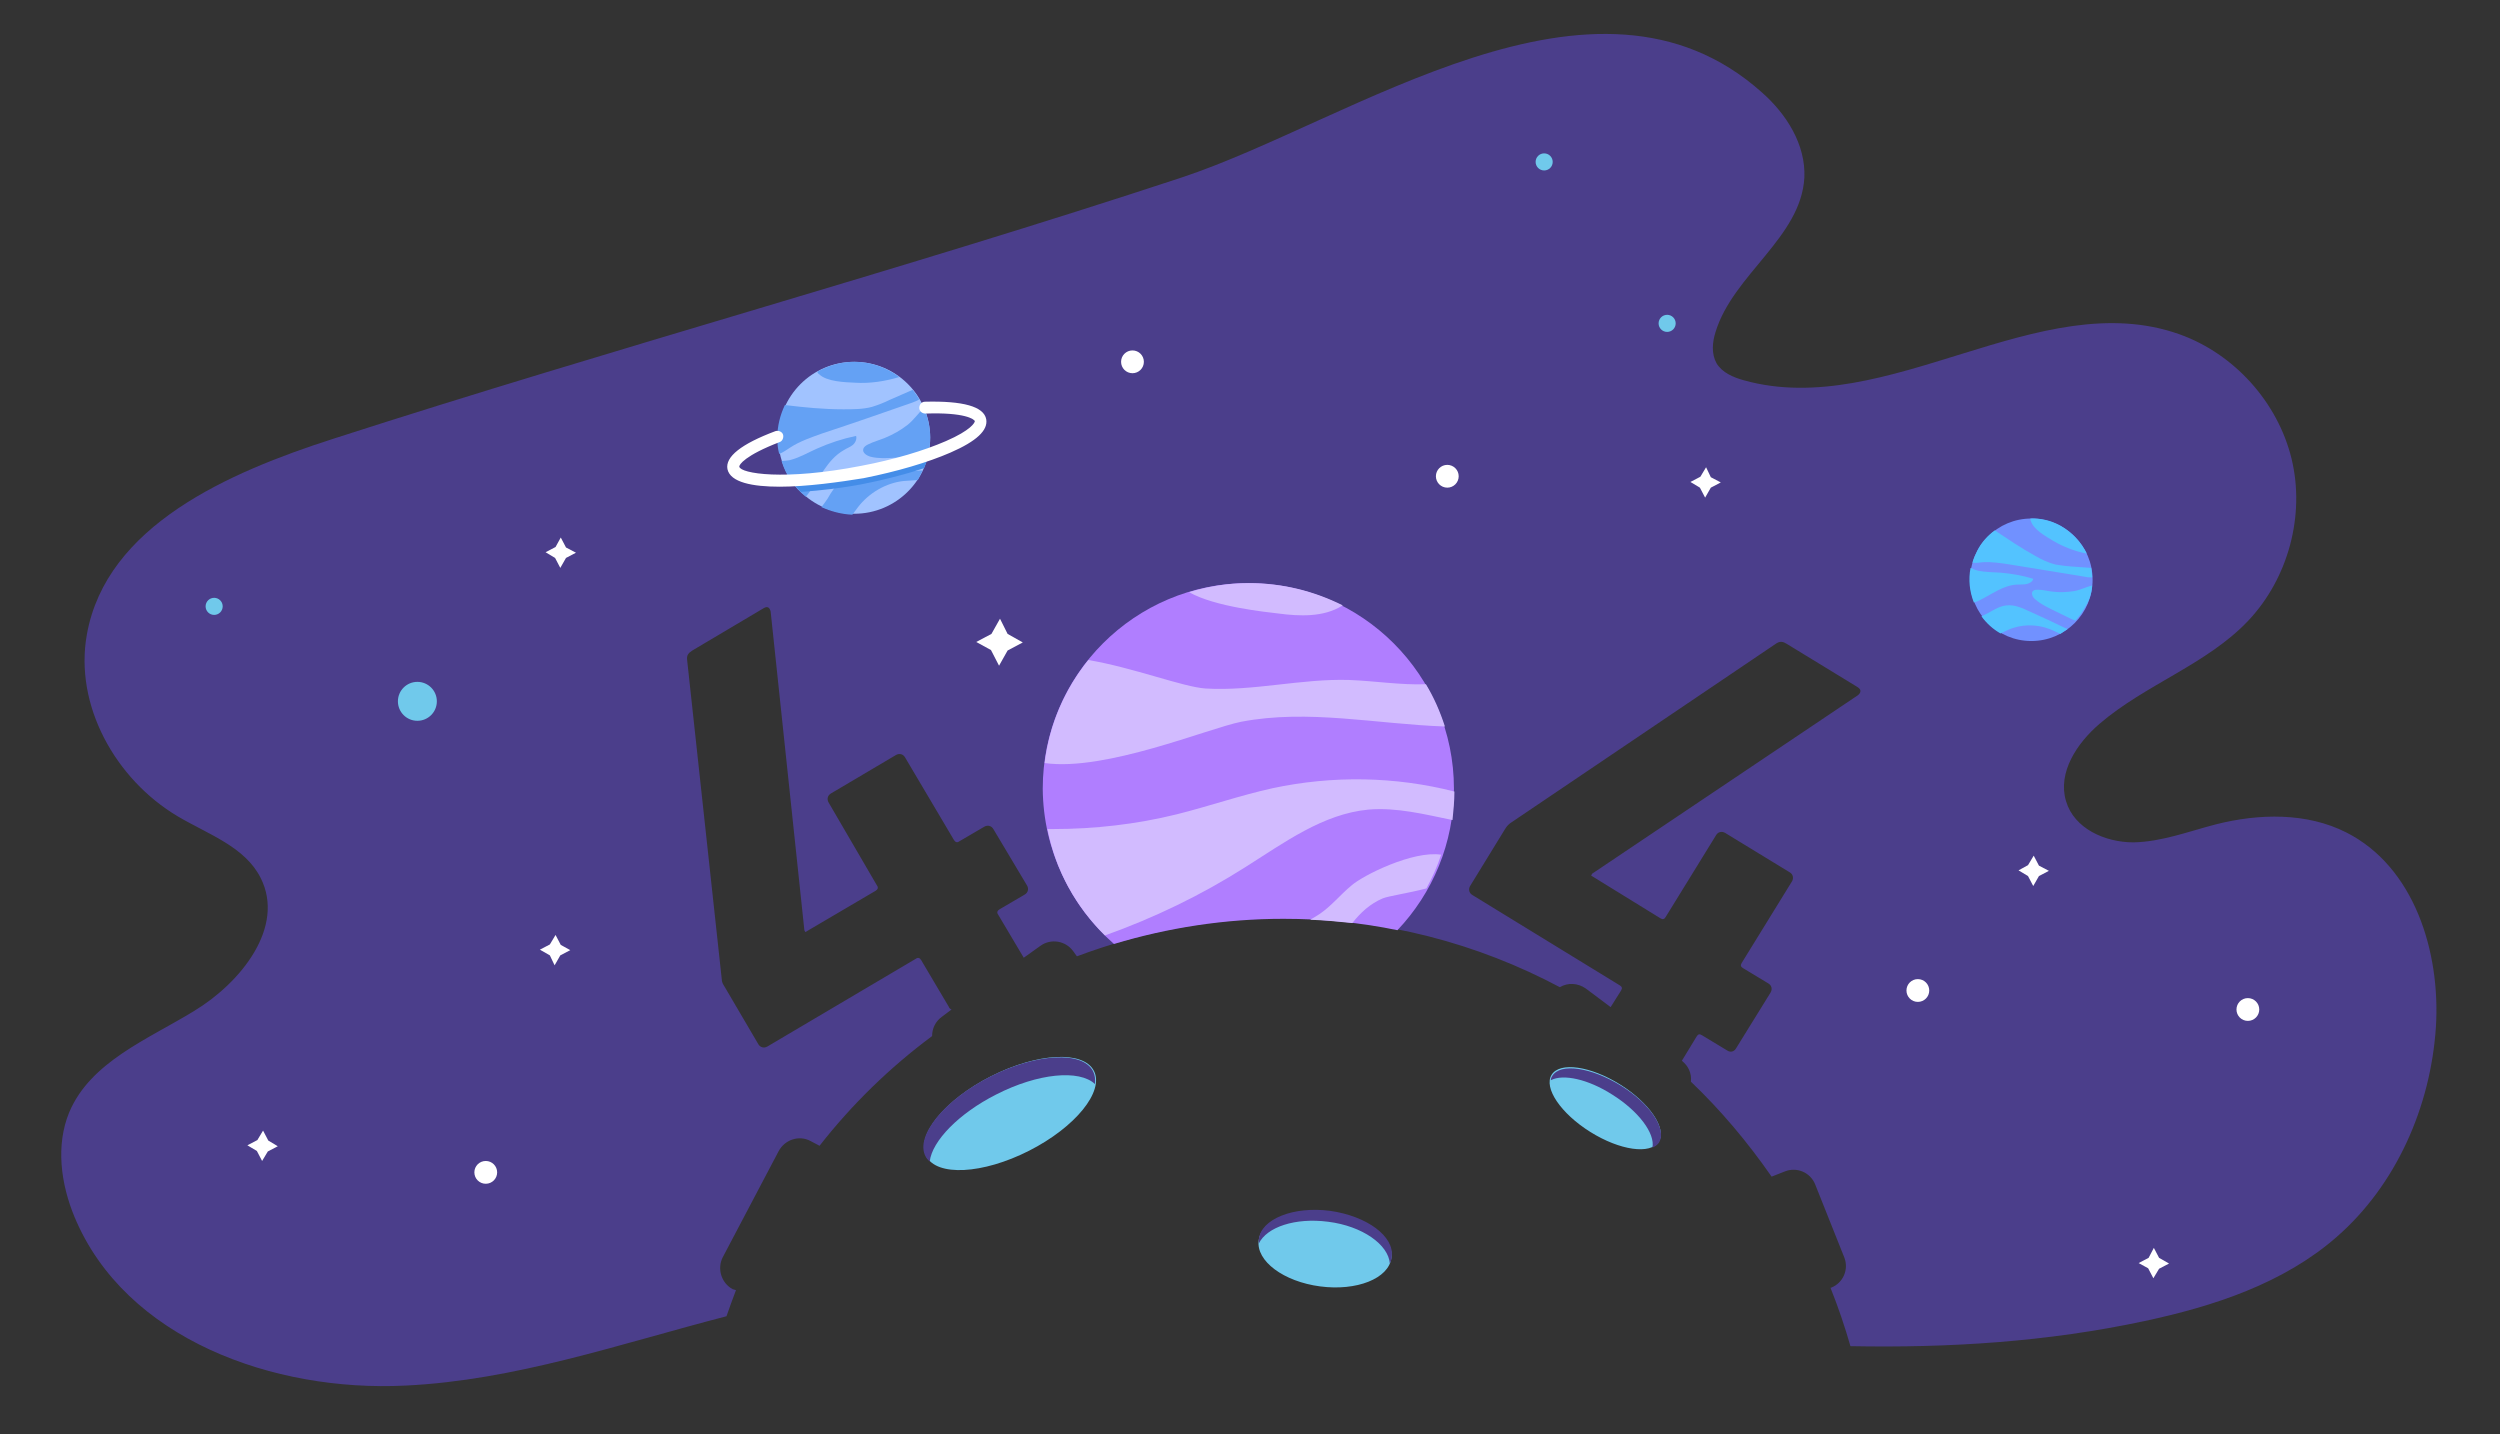<?xml version="1.0" encoding="utf-8"?>
<!-- Generator: Adobe Illustrator 22.1.0, SVG Export Plug-In . SVG Version: 6.00 Build 0)  -->
<svg version="1.1" id="Capa_1" xmlns="http://www.w3.org/2000/svg" xmlns:xlink="http://www.w3.org/1999/xlink" x="0px" y="0px"
	 viewBox="0 0 526.5 302" style="enable-background:new 0 0 526.5 302;" xml:space="preserve">
<rect x="0" y="0" width="526.5" height="302" fill="#333333" stroke="none"/>
<style type="text/css">
	.st0{fill:#4B3E8B;}
	.st1{fill:#70C9EB;}
	.st2{fill:#A1C3FF;}
	.st3{fill:#64A1F4;}
	.st4{fill:#448DE8;}
	.st5{fill:#FFFFFF;}
	.st6{fill:#7191FF;}
	.st7{fill:#53C3FF;}
	.st8{fill:#B07EFF;}
	.st9{fill:#D2BBFF;}
</style>
<path class="st0" d="M494.1,175.3c-8.3-4.2-18.3-4-27.4-1.7c-5.8,1.5-11.5,3.7-17.4,3.8c-6,0-12.5-2.9-14.2-8.7
	c-1.8-6,2.3-12.2,7.1-16.3c9.7-8.3,22.6-12.5,31.3-21.7c8.4-8.9,12-22.2,9.1-34.1c-2.9-11.9-12.1-22.1-23.6-26.2
	c-29.5-10.5-61.6,18.1-91.7,9.7c-2.2-0.6-4.6-1.6-5.8-3.6c-1.1-2-0.9-4.4-0.2-6.6c3.7-12.1,18-19.9,18.7-32.5
	c0.3-6.9-3.7-13.3-8.9-17.9c-35.3-31.6-86.3,6-122.3,17.9c-59.1,19.5-119.4,35.9-178.6,55c-22.1,7.1-47.8,18.3-51.9,41.2
	c-2.7,14.9,6,30.5,19.1,38.3c6.4,3.8,14.2,6.4,17.5,13c5.2,10.3-4.1,22-14,28c-9.8,6-21.8,10.7-26.3,21.3c-2.9,7-1.8,15.1,1.1,22.1
	c10.7,25.7,41.9,36.9,69.7,35.5c23.1-1.1,45.2-8.8,67.6-14.6c0.6-1.8,1.3-3.6,2-5.5l-0.7-0.2c-2.4-1.3-3.3-4.3-2.1-6.7l11.8-22.4
	c1.3-2.4,4.3-3.4,6.7-2.1l1.9,1c6.8-8.7,14.8-16.5,23.7-23.1c0-1.6,0.7-3.1,2.1-4.1l2-1.5c-0.3-0.1-0.5-0.3-0.6-0.6l-5.8-9.8
	c-0.3-0.5-0.7-0.6-1.1-0.3l-31.3,18.5c-0.7,0.4-1.5,0.2-1.9-0.5l-7.1-12.1c-0.3-0.5-0.6-0.9-0.6-1.6l-7.3-67.3
	c-0.1-0.9,0.3-1.4,1.1-1.9l15-8.9c0.8-0.5,1.3-0.2,1.5,0.7l7.1,67.1l0.2,0.4l14.8-8.7c0.5-0.3,0.6-0.7,0.3-1.1L174.5,169
	c-0.4-0.7-0.2-1.5,0.5-1.9l13.7-8.1c0.7-0.4,1.5-0.2,1.9,0.5l10.3,17.4c0.3,0.5,0.7,0.6,1.1,0.3l5.3-3.1c0.7-0.4,1.5-0.2,1.9,0.5
	l7.1,11.9c0.4,0.7,0.2,1.5-0.5,1.9l-5.3,3.1c-0.5,0.3-0.6,0.7-0.3,1.1l5.4,9.1l3.5-2.5c2.2-1.6,5.3-1.1,6.9,1.1l0.8,1.1
	c13.6-5.1,28.3-8,43.7-8c21,0,40.7,5.3,58,14.5c1.7-1,3.8-0.9,5.5,0.3l5.2,3.9l2.2-3.5c0.3-0.5,0.2-0.8-0.3-1.1l-31-19
	c-0.7-0.4-0.9-1.2-0.5-1.9l7.3-11.9c0.3-0.5,0.6-0.9,1.1-1.3l56.1-37.9c0.8-0.5,1.4-0.4,2.2,0.1l14.9,9.1c0.8,0.5,0.8,1.1,0.1,1.7
	l-56,37.6l-0.2,0.4l14.6,9c0.5,0.3,0.8,0.2,1.1-0.3l10.6-17.2c0.4-0.7,1.2-0.9,1.9-0.5l13.6,8.3c0.7,0.4,0.9,1.2,0.5,1.9l-10.6,17.2
	c-0.3,0.5-0.2,0.8,0.3,1.1l5.3,3.2c0.7,0.4,0.9,1.2,0.5,1.9l-7.3,11.8c-0.4,0.7-1.2,0.9-1.9,0.4l-5.3-3.2c-0.5-0.3-0.8-0.2-1.1,0.3
	l-3.1,5.1l0,0c1.4,1.1,2.1,2.7,1.9,4.4c6.3,6,12,12.8,17,20l2.8-1.1c2.5-1,5.4,0.2,6.4,2.8l6.1,15.3c1,2.5-0.2,5.4-2.8,6.4l-0.1,0
	c1.6,4,3,8.1,4.2,12.3c20.8,0.4,41.5-0.9,62-5.3c14.5-3.1,29.2-7.9,40.4-17.7c12.6-11,19.8-27.5,20.9-44.2
	C514,200.4,508.4,182.5,494.1,175.3z"/>
<ellipse transform="matrix(0.131 -0.991 0.991 0.131 -18.046 505.236)" class="st1" cx="279.1" cy="262.9" rx="7.9" ry="14.1"/>
<g>
	<circle class="st2" cx="179.9" cy="92.2" r="16"/>
	<path class="st3" d="M179.9,76.2c-2.8,0-5.5,0.8-7.8,2.1c0.1,0.2,0.2,0.4,0.4,0.5c1.6,1.6,5.5,1.7,7.6,1.8c3.1,0.2,6.3-0.3,9.3-1.2
		C186.7,77.4,183.4,76.2,179.9,76.2z"/>
	<path class="st3" d="M192.1,84.8c0.5-0.2,1.1-0.4,1.5-0.7c-0.4-0.7-0.9-1.4-1.4-2c-1.6,0.7-3.2,1.4-4.8,2.1
		c-1.2,0.6-2.5,1.1-3.8,1.5c-1.9,0.5-4,0.5-6,0.5c-4.2,0-8.2-0.4-12.3-0.9c-1,2.1-1.6,4.4-1.6,6.9c0,1.2,0.1,2.3,0.4,3.4
		c0.8-0.3,1.6-0.9,2.4-1.4c2-1.3,4.4-2.1,6.6-2.9C179.5,89.2,185.8,87,192.1,84.8z"/>
	<path class="st3" d="M194.6,85.9c-1.2,1.1-2.2,2.6-3.5,3.6c-1.4,1.1-3,2-4.7,2.7c-1.2,0.5-2.4,0.8-3.6,1.4c-0.4,0.2-0.9,0.5-1,1
		c-0.2,0.8,0.8,1.4,1.6,1.6c1.6,0.4,3.3,0.3,5,0.2c2-0.1,3.9-0.2,5.9-0.3c0.4,0,0.7,0,1.1-0.1c0.3-1.2,0.5-2.5,0.5-3.9
		C195.9,90,195.4,87.9,194.6,85.9z"/>
	<path class="st3" d="M180.3,91.8c-2.9,0.6-5.6,1.5-8.3,2.7c-1.8,0.8-3.5,1.8-5.3,2.3c-0.5,0.2-1.3,0.2-2.1,0.3
		c0.9,3,2.7,5.6,5.1,7.5c0.2-0.2,0.3-0.4,0.5-0.6c2.4-3.2,4-7.2,7.5-9.2c0.6-0.4,1.3-0.6,1.9-1.1C180.1,93.3,180.5,92.5,180.3,91.8z
		"/>
	<path class="st3" d="M194.3,99.1c-0.2,0-0.4,0-0.5,0c-3.4,0.2-6.8,0.4-10.3,0.6c-2.1,0.1-4.4,0.3-6.1,1.5c-1.4,0.9-2.3,2.4-3.1,3.8
		c-0.3,0.5-0.8,1.1-1.3,1.8c2,0.9,4.2,1.5,6.5,1.6c0.4-0.5,0.8-1.1,1.2-1.6c2.3-3,5.9-5.1,9.6-5.5c1-0.1,2-0.1,3-0.2
		C193.7,100.4,194,99.7,194.3,99.1z"/>
	<path class="st4" d="M194.6,98.6c0.4-0.9,0.7-1.9,1-3c-4.1,1.5-9,2.8-14.2,3.8c-5.3,1-10.3,1.6-14.7,1.8c0.6,0.9,1.3,1.7,2,2.4
		c4.1-0.3,8.6-0.8,13.2-1.7C186.4,101,190.7,99.9,194.6,98.6z"/>
	<g>
		<path class="st5" d="M164.2,102.5c-5.7,0-10.4-0.9-11-3.7c-0.5-2.6,2.9-5.3,10.1-8c0.6-0.2,1.4,0.1,1.6,0.7
			c0.2,0.6-0.1,1.4-0.7,1.6c-7.3,2.8-8.6,4.8-8.5,5.2c0.3,1.4,9.3,3,25.7-0.2c6.9-1.3,13.2-3.2,17.8-5.2c5.3-2.3,6.1-3.9,6.1-4.2
			c-0.1-0.4-2.1-1.9-10.4-1.6c-0.7,0-1.3-0.5-1.3-1.2c0-0.7,0.5-1.3,1.2-1.3c8-0.2,12.4,1,12.9,3.7c0.4,2.3-2,4.6-7.5,7
			c-4.8,2.1-11.3,4-18.3,5.4C177,101.5,170,102.5,164.2,102.5z"/>
	</g>
</g>
<g>
	<circle class="st6" cx="427.8" cy="122.1" r="12.9"/>
	<path class="st7" d="M433.9,110.7c-2-1.1-4.2-1.6-6.3-1.5c0,0.2,0,0.4,0.1,0.5c0.5,1.8,3.2,3.3,4.7,4.2c2.2,1.3,4.6,2.2,7.1,2.7
		C438.3,114.2,436.4,112.1,433.9,110.7z"/>
	<path class="st7" d="M439.3,121.5c0.4,0.1,0.9,0.1,1.3,0.1c0-0.7-0.1-1.3-0.2-2c-1.4-0.1-2.8-0.2-4.2-0.3c-1.1-0.1-2.2-0.2-3.3-0.4
		c-1.6-0.4-3-1.1-4.4-1.9c-2.9-1.6-5.7-3.5-8.4-5.3c-1.5,1.1-2.8,2.5-3.7,4.3c-0.4,0.8-0.8,1.7-1,2.5c0.7,0.1,1.5,0,2.2-0.1
		c1.9-0.1,3.9,0.2,5.8,0.5C428.7,119.8,434,120.6,439.3,121.5z"/>
	<path class="st7" d="M440.6,123.3c-1.3,0.3-2.5,1-3.9,1.2c-1.4,0.2-2.9,0.3-4.4,0.1c-1-0.1-2-0.4-3.1-0.4c-0.4,0-0.8,0-1.1,0.3
		c-0.4,0.5,0,1.3,0.5,1.7c1,0.9,2.2,1.5,3.4,2.1c1.4,0.7,2.9,1.4,4.3,2.1c0.3,0.1,0.5,0.2,0.8,0.3c0.7-0.8,1.3-1.6,1.8-2.5
		C440,126.6,440.5,125,440.6,123.3z"/>
	<path class="st7" d="M428.2,121.9c-2.2-0.7-4.6-1.1-6.9-1.3c-1.6-0.1-3.1-0.1-4.7-0.4c-0.4-0.1-1-0.3-1.6-0.6
		c-0.5,2.5-0.2,5,0.7,7.3c0.2-0.1,0.4-0.2,0.6-0.2c2.9-1.3,5.6-3.6,8.8-3.6c0.6,0,1.2,0,1.7-0.1S428.1,122.5,428.2,121.9z"/>
	<path class="st7" d="M435.4,132.5c-0.1-0.1-0.2-0.2-0.4-0.2c-2.5-1.2-5-2.4-7.5-3.5c-1.5-0.7-3.2-1.5-4.9-1.3
		c-1.3,0.1-2.5,0.8-3.7,1.5c-0.4,0.2-1,0.5-1.6,0.8c1,1.4,2.4,2.7,4,3.6c0.5-0.2,1-0.5,1.5-0.7c2.8-1.3,6.1-1.3,8.9-0.2
		c0.8,0.3,1.5,0.7,2.2,1C434.5,133.1,434.9,132.8,435.4,132.5z"/>
</g>
<g>
	
		<ellipse transform="matrix(0.892 -0.453 0.453 0.892 -83.145 121.638)" class="st1" cx="212.6" cy="234.5" rx="19.8" ry="8.8"/>
	<path class="st0" d="M209.8,230.5c8.8-4.5,17.5-5.3,20.8-2.2c0.1-1,0-1.9-0.4-2.7c-2.2-4.3-11.9-3.8-21.6,1.1
		c-9.7,4.9-15.9,12.5-13.7,16.8c0.2,0.4,0.5,0.8,0.9,1.1C196.3,240.3,201.9,234.5,209.8,230.5z"/>
</g>
<g>
	
		<ellipse transform="matrix(0.53 -0.848 0.848 0.53 -39.062 396.395)" class="st1" cx="338.1" cy="233.4" rx="5.9" ry="13.3"/>
	<path class="st0" d="M339.5,230.5c5.6,3.5,9.1,8.2,8.5,11.2c0.6-0.3,1.1-0.6,1.4-1.1c1.7-2.8-1.9-8.2-8.1-12s-12.7-4.8-14.4-2
		c-0.2,0.3-0.3,0.6-0.3,0.9C329.2,226.1,334.5,227.3,339.5,230.5z"/>
</g>
<path class="st0" d="M280.1,255c-7.7-1-14.5,1.7-15,6c0,0.3,0,0.6,0,0.9c1.7-3.5,7.7-5.5,14.6-4.6c7.2,0.9,12.7,4.8,13,8.8
	c0.2-0.4,0.4-0.9,0.4-1.4C293.7,260.4,287.9,256.1,280.1,255z"/>
<circle class="st1" cx="87.9" cy="147.7" r="4.1"/>
<circle class="st1" cx="325.2" cy="34.1" r="1.8"/>
<circle class="st1" cx="351.1" cy="68.1" r="1.8"/>
<circle class="st1" cx="45.1" cy="127.7" r="1.8"/>
<circle class="st5" cx="304.8" cy="100.3" r="2.4"/>
<circle class="st5" cx="403.9" cy="208.6" r="2.4"/>
<circle class="st5" cx="473.4" cy="212.6" r="2.4"/>
<circle class="st5" cx="102.3" cy="246.9" r="2.4"/>
<circle class="st5" cx="238.5" cy="76.2" r="2.4"/>
<polygon class="st5" points="212.2,133.5 215.4,135.3 212.2,137 210.4,140.2 208.7,136.9 205.6,135.2 208.8,133.5 210.6,130.3 "/>
<polygon class="st5" points="360.3,100.5 362.4,101.6 360.3,102.7 359.1,104.8 358,102.7 356,101.5 358.1,100.4 359.3,98.4 "/>
<polygon class="st5" points="118.1,199 120.1,200.1 118,201.2 116.8,203.3 115.8,201.2 113.7,200 115.8,198.9 117,196.9 "/>
<polygon class="st5" points="119.2,115.3 121.3,116.4 119.2,117.5 118,119.6 116.9,117.5 114.9,116.3 117,115.2 118.1,113.2 "/>
<polygon class="st5" points="56.5,240.2 58.5,241.4 56.4,242.5 55.2,244.5 54.1,242.4 52.1,241.2 54.2,240.1 55.4,238.1 "/>
<polygon class="st5" points="429.4,182.3 431.5,183.4 429.4,184.5 428.2,186.6 427.1,184.5 425.1,183.3 427.1,182.2 428.3,180.2 "/>
<polygon class="st5" points="454.7,264.9 456.8,266.1 454.7,267.2 453.5,269.2 452.4,267.1 450.4,266 452.5,264.9 453.6,262.8 "/>
<path class="st8" d="M234.6,198.8c11.3-3.4,23.3-5.3,35.7-5.3c8.2,0,16.3,0.8,24,2.4c7.4-7.8,11.9-18.3,11.9-29.8
	c0-23.9-19.4-43.3-43.3-43.3c-23.9,0-43.3,19.4-43.3,43.3C219.7,179.1,225.5,190.8,234.6,198.8z"/>
<path class="st9" d="M284.8,194.4c1.7-2.2,3.8-4.1,6.4-5.2c1.2-0.5,5.4-1.1,9.2-2.1c1.2-2.2,2.3-4.6,3.1-7.1
	c-5.9-0.9-16.4,4.3-18.9,6.5c-2.3,1.9-4.2,4.3-6.7,6c-0.6,0.4-1.3,0.8-2,1.2C279,193.8,281.9,194.1,284.8,194.4z"/>
<path class="st9" d="M220,160.7c12.8,1.8,34.4-7.3,41.4-8.7c14.1-2.7,28.5,0.5,42.9,1c-1-3.1-2.3-6.1-4-8.9
	c-5.3,0.2-10.8-0.7-16.2-0.9c-10.1-0.3-20.2,2.4-30.2,1.8c-4.7-0.3-15.2-4.4-24.7-6C224.3,145.1,221,152.5,220,160.7z"/>
<path class="st9" d="M263,122.8c-4.4,0-8.6,0.7-12.6,1.9c5.4,3.1,16.3,4.2,18.8,4.5c4.5,0.6,9.5,0.8,13.4-1.6c0.1,0,0.1-0.1,0.2-0.1
	C276.8,124.5,270.1,122.8,263,122.8z"/>
<path class="st9" d="M306.3,166.7c-12.5-3.2-25.7-3.4-38.3-0.7c-6.8,1.5-13.4,3.8-20.2,5.5c-8.5,2.1-17.3,3.1-26.1,3.1
	c-0.4,0-0.7,0-1.1,0c1.7,8.7,6,16.4,12.1,22.4c10.4-3.7,20.3-8.5,29.6-14.4c8.1-5.1,16.3-11.2,25.9-12.1c6-0.5,11.8,1,17.7,2.2
	C306.1,170.7,306.3,168.7,306.3,166.7z"/>
</svg>
